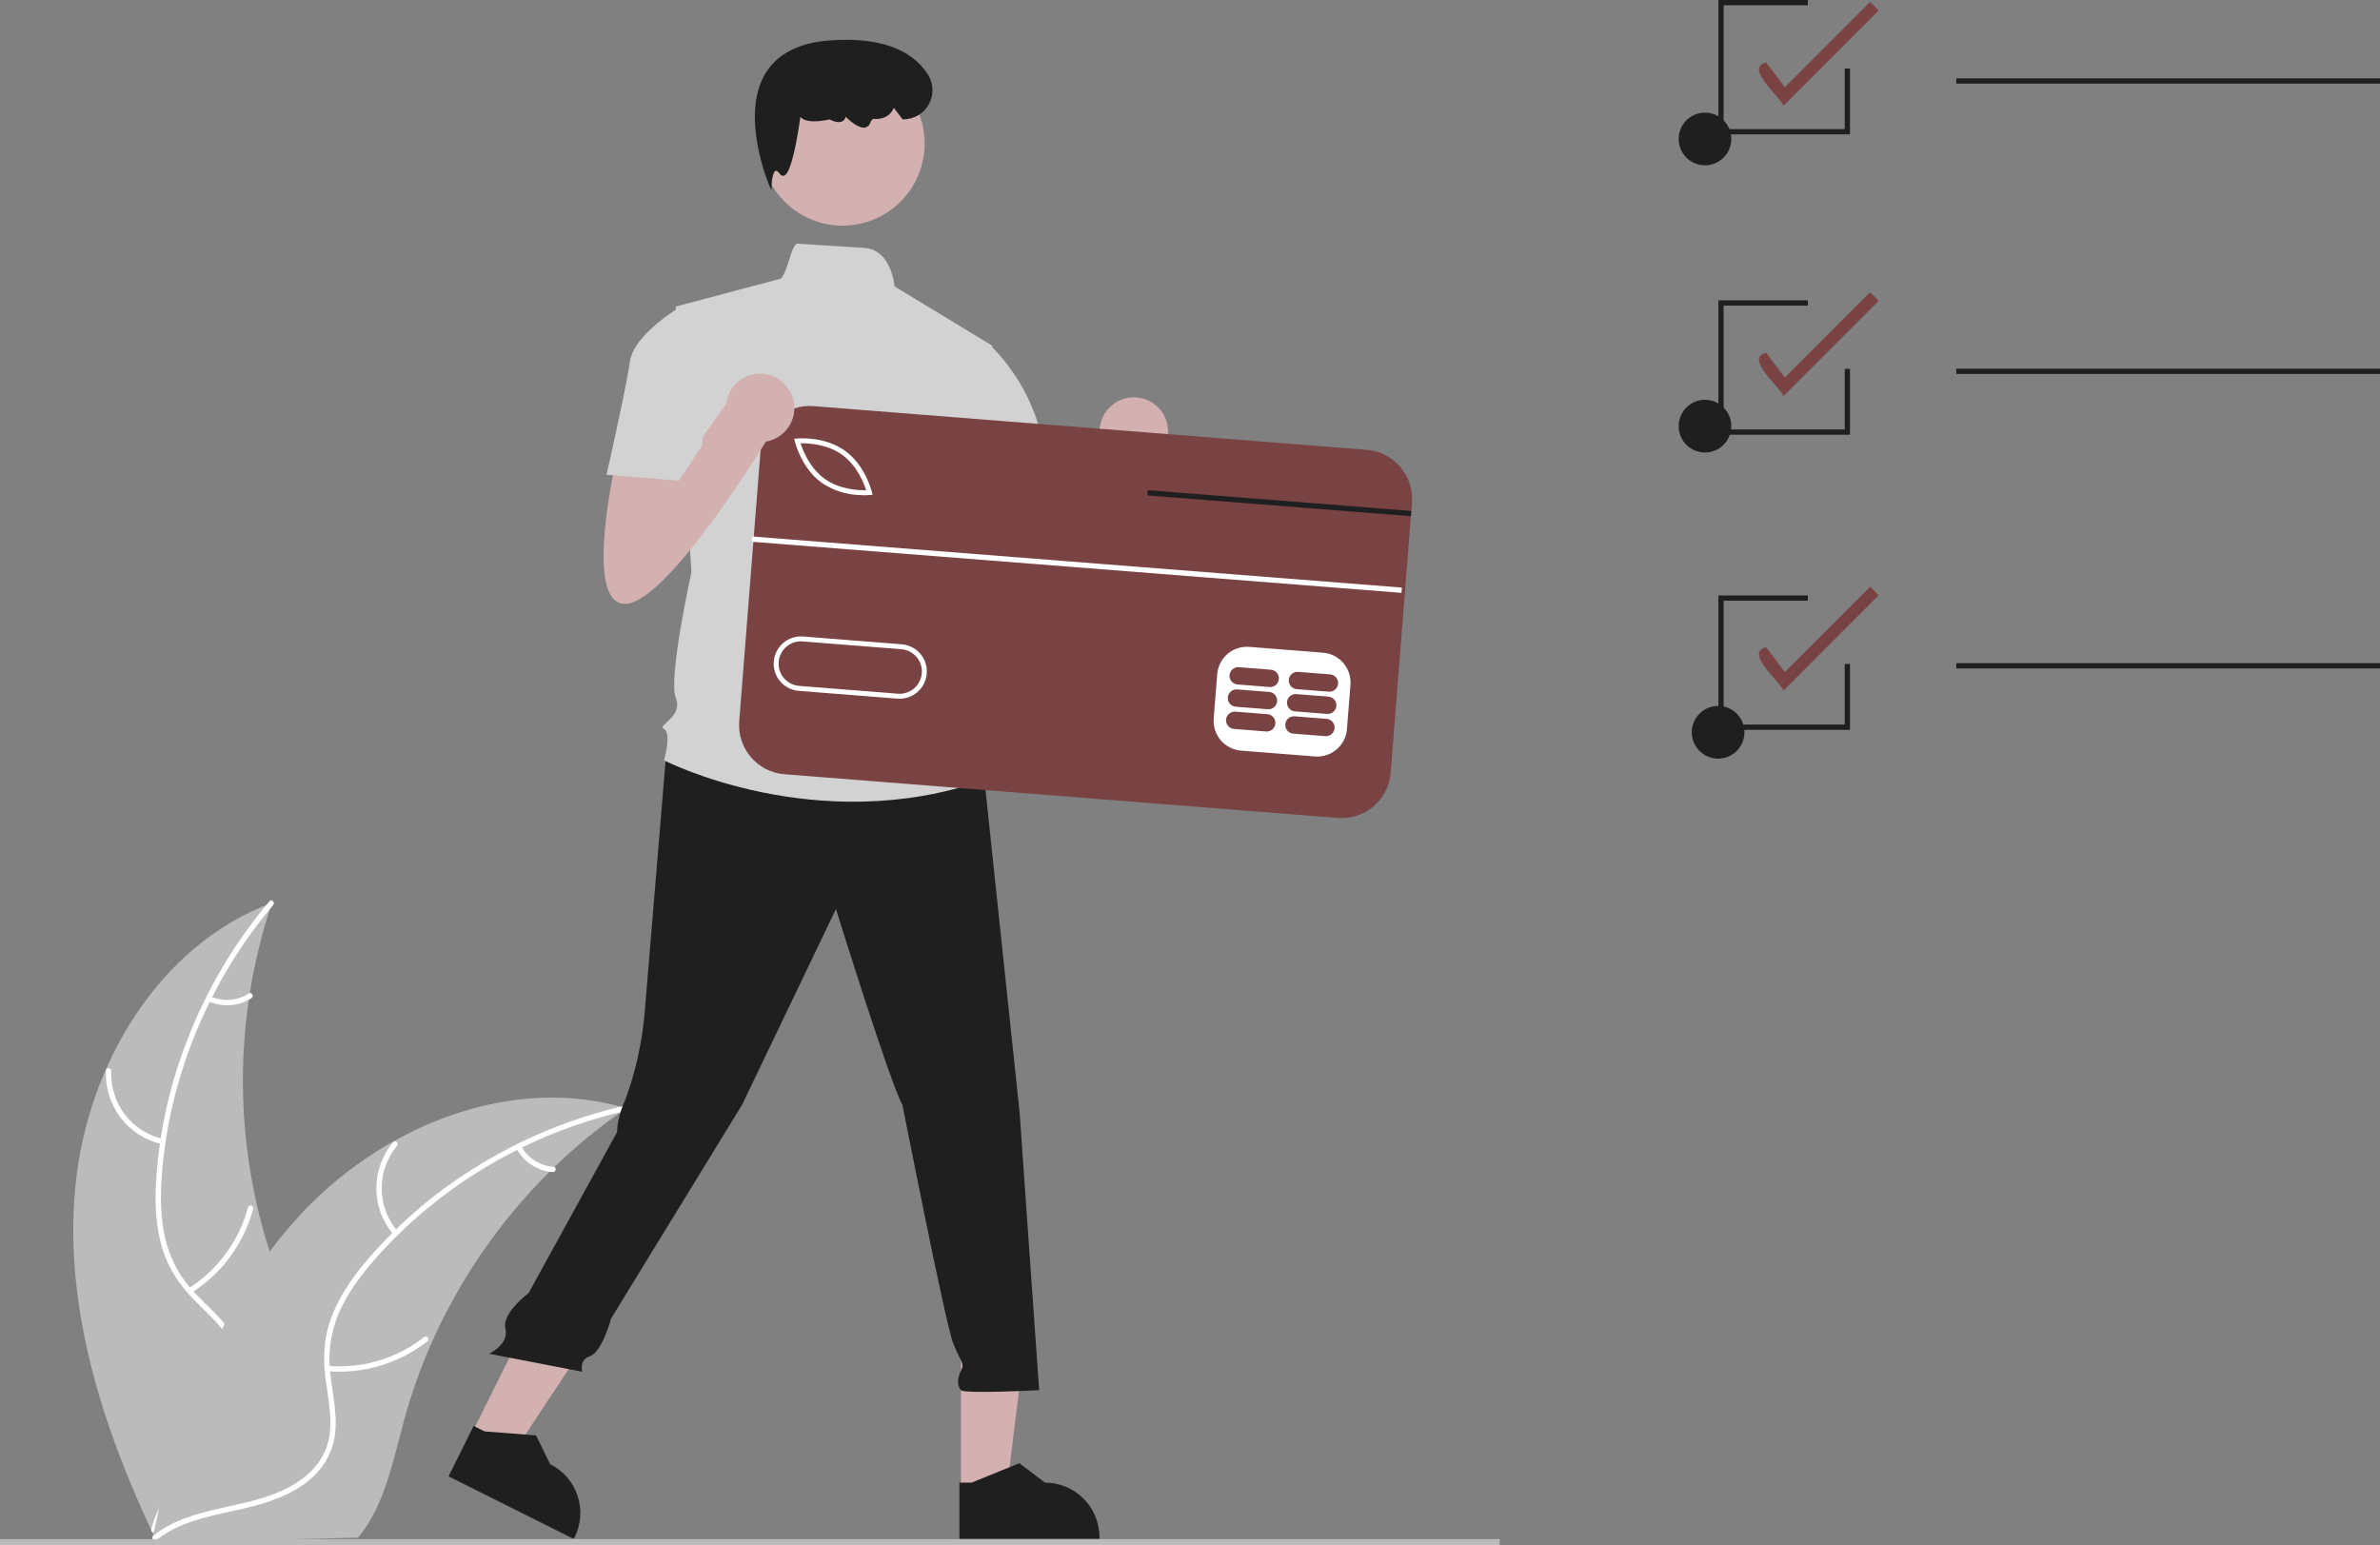 <svg width="382" height="248" viewBox="0 0 382 248" fill="none" xmlns="http://www.w3.org/2000/svg">
<rect x="0" y="0" width="382" height="248" fill="#808080" stroke="none"/>
<g clip-path="url(#clip0_130_608)">
<path d="M12.107 190.339C14 170.992 25.442 151.68 43.648 144.924C36.92 164.963 37.489 186.738 45.253 206.397C48.275 213.967 52.423 222.073 49.968 229.847C48.441 234.684 44.495 238.457 40.038 240.868C35.58 243.28 30.595 244.503 25.672 245.704L24.719 246.536C16.396 228.973 10.214 209.686 12.107 190.339Z" fill="#BBBBBB"/>
<path d="M43.839 145.284C33.56 157.432 27.09 172.946 25.959 188.851C25.715 192.289 25.765 195.799 26.602 199.16C27.443 202.43 29.143 205.415 31.526 207.804C33.703 210.077 36.193 212.15 37.78 214.913C39.453 217.825 39.601 221.18 38.59 224.346C37.354 228.22 34.8 231.418 32.194 234.459C29.301 237.835 26.243 241.295 25.091 245.701C24.951 246.235 24.132 245.986 24.271 245.453C26.276 237.789 33.539 233.275 36.879 226.331C38.437 223.091 39.029 219.361 37.402 216.027C35.98 213.11 33.414 210.971 31.19 208.689C28.855 206.293 27.043 203.644 26.061 200.416C25.057 197.114 24.869 193.599 25.025 190.17C25.436 182.395 27.065 174.733 29.853 167.465C32.989 159.153 37.522 151.439 43.257 144.657C43.612 144.237 44.192 144.867 43.839 145.284Z" fill="white"/>
<path d="M26.055 183.662C23.395 183.088 21.025 181.586 19.368 179.425C17.712 177.263 16.877 174.583 17.012 171.862C17.019 171.751 17.068 171.647 17.15 171.572C17.231 171.496 17.339 171.456 17.45 171.458C17.561 171.461 17.666 171.507 17.744 171.586C17.822 171.665 17.867 171.771 17.868 171.882C17.737 174.416 18.515 176.913 20.062 178.922C21.608 180.932 23.822 182.322 26.302 182.841C26.84 182.955 26.59 183.774 26.055 183.662Z" fill="white"/>
<path d="M30.271 206.798C34.971 203.819 38.377 199.176 39.809 193.794C39.951 193.261 40.77 193.509 40.629 194.042C39.127 199.639 35.573 204.463 30.676 207.552C30.209 207.847 29.806 207.09 30.271 206.798Z" fill="white"/>
<path d="M33.804 159.943C34.787 160.38 35.863 160.565 36.935 160.483C38.008 160.4 39.043 160.052 39.947 159.47C40.41 159.17 40.812 159.927 40.352 160.225C39.349 160.864 38.206 161.246 37.021 161.34C35.837 161.434 34.647 161.236 33.557 160.764C33.45 160.728 33.362 160.653 33.308 160.553C33.255 160.454 33.242 160.339 33.271 160.23C33.304 160.121 33.379 160.03 33.479 159.977C33.578 159.923 33.695 159.911 33.804 159.943Z" fill="white"/>
<path d="M100.536 177.907C100.252 178.103 99.969 178.298 99.685 178.501C95.882 181.149 92.301 184.102 88.977 187.33C88.716 187.576 88.455 187.829 88.201 188.081C80.275 195.945 73.875 205.214 69.327 215.418C67.522 219.479 66.027 223.673 64.857 227.961C63.241 233.885 61.959 240.435 58.583 245.334C58.236 245.849 57.858 246.342 57.451 246.81L25.807 247.636C25.734 247.602 25.661 247.575 25.588 247.541L24.326 247.631C24.371 247.406 24.422 247.173 24.467 246.948C24.492 246.817 24.525 246.686 24.551 246.555C24.57 246.468 24.589 246.38 24.602 246.3C24.608 246.271 24.615 246.242 24.621 246.22C24.634 246.14 24.654 246.068 24.666 245.995C24.95 244.693 25.244 243.39 25.547 242.088C25.547 242.08 25.547 242.08 25.553 242.073C27.889 232.153 31.072 222.34 35.642 213.324C35.779 213.053 35.916 212.774 36.069 212.503C38.151 208.45 40.56 204.574 43.273 200.915C44.765 198.915 46.357 196.993 48.043 195.155C52.409 190.414 57.492 186.391 63.107 183.232C74.3 176.936 87.38 174.294 99.605 177.642C99.918 177.728 100.223 177.814 100.536 177.907Z" fill="#BBBBBB"/>
<path d="M100.475 178.311C84.963 181.814 70.468 190.301 60.001 202.318C57.738 204.916 55.669 207.749 54.316 210.937C53.02 214.055 52.583 217.463 53.049 220.807C53.42 223.934 54.162 227.09 53.767 230.253C53.352 233.587 51.453 236.355 48.742 238.274C45.425 240.621 41.463 241.635 37.554 242.492C33.214 243.444 28.691 244.363 25.122 247.186C24.689 247.528 24.185 246.836 24.616 246.495C30.826 241.584 39.34 242.358 46.181 238.827C49.374 237.179 52.09 234.558 52.796 230.915C53.414 227.729 52.652 224.474 52.249 221.311C51.825 217.99 51.971 214.783 53.128 211.614C54.312 208.373 56.275 205.453 58.462 202.808C63.465 196.848 69.374 191.713 75.97 187.591C83.473 182.844 91.731 179.417 100.388 177.459C100.923 177.338 101.008 178.191 100.475 178.311Z" fill="white"/>
<path d="M63.198 198.232C61.419 196.171 60.429 193.543 60.407 190.819C60.384 188.095 61.329 185.451 63.073 183.36C63.428 182.938 64.099 183.47 63.744 183.892C62.116 185.836 61.236 188.299 61.263 190.836C61.289 193.373 62.22 195.817 63.888 197.726C64.25 198.142 63.558 198.646 63.198 198.232Z" fill="white"/>
<path d="M52.652 219.247C58.196 219.702 63.707 218.048 68.087 214.614C68.521 214.274 69.026 214.966 68.593 215.306C64.028 218.87 58.289 220.579 52.521 220.094C51.971 220.047 52.105 219.2 52.652 219.247Z" fill="white"/>
<path d="M83.648 183.966C84.17 184.908 84.918 185.704 85.824 186.285C86.73 186.865 87.765 187.211 88.838 187.292C89.388 187.332 89.253 188.178 88.707 188.139C87.522 188.044 86.379 187.66 85.377 187.021C84.375 186.382 83.544 185.507 82.958 184.473C82.894 184.38 82.868 184.266 82.886 184.155C82.903 184.044 82.962 183.943 83.05 183.874C83.142 183.807 83.256 183.78 83.368 183.797C83.48 183.814 83.581 183.875 83.648 183.966Z" fill="white"/>
<path d="M286.26 16.975C285.787 15.578 279.863 10.83 283.493 10.032L286.47 14.007L300.159 0.302L301.536 1.68L286.26 16.975Z" fill="#7A4343"/>
<path d="M286.26 63.578C285.787 62.181 279.863 57.433 283.493 56.635L286.47 60.609L300.159 46.904L301.536 48.283L286.26 63.578Z" fill="#7A4343"/>
<path d="M286.26 110.846C285.787 109.449 279.863 104.701 283.493 103.903L286.47 107.878L300.159 94.173L301.536 95.552L286.26 110.846Z" fill="#7A4343"/>
<path d="M273.655 72.631C275.988 72.631 277.879 70.737 277.879 68.401C277.879 66.066 275.988 64.172 273.655 64.172C271.322 64.172 269.431 66.066 269.431 68.401C269.431 70.737 271.322 72.631 273.655 72.631Z" fill="#1F1F1F"/>
<path d="M273.655 26.533C275.988 26.533 277.879 24.64 277.879 22.304C277.879 19.968 275.988 18.075 273.655 18.075C271.322 18.075 269.431 19.968 269.431 22.304C269.431 24.64 271.322 26.533 273.655 26.533Z" fill="#1F1F1F"/>
<path d="M382 12.577H313.994V13.422H382V12.577Z" fill="#1F1F1F"/>
<path d="M275.767 121.771C278.1 121.771 279.991 119.878 279.991 117.542C279.991 115.206 278.1 113.313 275.767 113.313C273.434 113.313 271.543 115.206 271.543 117.542C271.543 119.878 273.434 121.771 275.767 121.771Z" fill="#1F1F1F"/>
<path d="M382 59.179H313.994V60.025H382V59.179Z" fill="#1F1F1F"/>
<path d="M382 106.448H313.994V107.294H382V106.448Z" fill="#1F1F1F"/>
<path d="M296.928 117.148H275.809V95.579H290.17V96.425H276.653V116.302H296.084V106.575H296.928V117.148Z" fill="#1F1F1F"/>
<path d="M296.928 69.781H275.809V48.212H290.17V49.058H276.653V68.935H296.084V59.208H296.928V69.781Z" fill="#1F1F1F"/>
<path d="M296.928 21.569H275.809V0H290.17V0.846H276.653V20.723H296.084V10.996H296.928V21.569Z" fill="#1F1F1F"/>
<path d="M159.034 76.874C159.034 76.874 153.39 100.735 160.289 100.735C167.188 100.735 183.494 73.734 183.494 73.734L177.849 66.827L167.718 80.91L167.188 73.734L159.034 76.874Z" fill="#D4B1B1"/>
<path d="M181.99 74.772C185.022 74.772 187.481 72.31 187.481 69.274C187.481 66.237 185.022 63.776 181.99 63.776C178.957 63.776 176.499 66.237 176.499 69.274C176.499 72.31 178.957 74.772 181.99 74.772Z" fill="#D4B1B1"/>
<path d="M154.249 239.39L161.558 239.39L165.035 211.162L154.247 211.163L154.249 239.39Z" fill="#D4B1B1"/>
<path d="M153.992 247.025L176.469 247.024V246.739C176.468 244.416 175.547 242.188 173.906 240.546C172.265 238.903 170.04 237.98 167.72 237.98H167.719L163.614 234.861L155.953 237.98L153.991 237.98L153.992 247.025Z" fill="#1F1F1F"/>
<path d="M75.625 230.26L82.165 233.528L97.866 209.825L88.214 205.002L75.625 230.26Z" fill="#D4B1B1"/>
<path d="M71.99 236.976L92.101 247.025L92.228 246.77C93.264 244.691 93.433 242.286 92.698 240.083C91.963 237.879 90.383 236.059 88.307 235.021L88.307 235.021L86.024 230.395L77.779 229.761L76.023 228.883L71.99 236.976Z" fill="#1F1F1F"/>
<path d="M240.703 247.052H0V248H240.703V247.052Z" fill="#BBBBBB"/>
<path d="M106.992 120.162C106.992 120.162 104.071 155.327 103.444 162.862C103.014 167.585 101.96 172.231 100.308 176.676C100.308 176.676 99.054 179.188 99.054 181.7L84.838 207.567C84.838 207.567 80.494 210.764 81.121 213.276C81.749 215.788 78.502 217.294 78.502 217.294L93.473 220.183C93.473 220.183 92.846 218.299 94.727 217.671C96.609 217.043 98.106 211.597 98.106 211.597L119.123 177.304L134.175 145.908C134.175 145.908 142.955 174.165 144.837 177.304C144.837 177.304 151.736 212.469 152.99 215.608C154.244 218.748 154.872 218.748 154.244 220.004C153.617 221.26 153.617 222.516 154.244 223.143C154.872 223.771 166.788 223.143 166.788 223.143L163.652 178.56L158.007 125.186L129.158 116.395L106.992 120.162Z" fill="#1F1F1F"/>
<path d="M135.238 36.215C142.512 36.215 148.408 30.311 148.408 23.028C148.408 15.746 142.512 9.842 135.238 9.842C127.964 9.842 122.067 15.746 122.067 23.028C122.067 30.311 127.964 36.215 135.238 36.215Z" fill="#D4B1B1"/>
<path d="M159.262 55.486L143.583 45.975C143.583 45.975 143.148 40.069 138.681 39.791C136.439 39.651 133.073 39.438 128.022 39.112C126.955 39.043 126.235 44.89 125.011 44.811L108.461 49.206L110.97 91.906C110.97 91.906 107.207 108.86 108.461 111.999C109.716 115.139 105.326 116.395 106.58 117.023C107.834 117.651 106.58 122.046 106.58 122.046C106.58 122.046 131.039 134.605 158.007 125.186L155.499 117.023C155.84 115.956 155.904 114.819 155.685 113.72C155.465 112.622 154.969 111.597 154.244 110.744C154.244 110.744 156.753 106.976 153.617 103.836C153.617 103.836 154.871 98.185 151.736 95.673L151.108 86.882L152.99 82.487L159.262 55.486Z" fill="#D2D2D2"/>
<path d="M123.809 30.562L123.441 29.706C123.394 29.595 118.736 18.57 122.864 11.77C124.775 8.622 128.251 6.845 133.193 6.488C140.926 5.928 146.218 7.765 148.927 11.943C149.382 12.651 149.637 13.469 149.667 14.31C149.696 15.151 149.499 15.984 149.095 16.723C148.692 17.461 148.097 18.077 147.374 18.506C146.65 18.934 145.825 19.16 144.984 19.158H144.88L143.46 17.311L143.377 17.491C142.862 18.605 141.681 19.215 140.297 19.082C140.062 19.065 139.853 19.268 139.686 19.703C139.63 19.894 139.523 20.066 139.378 20.201C139.232 20.335 139.053 20.429 138.859 20.471C137.837 20.67 136.379 19.38 135.727 18.738C135.702 18.886 135.645 19.026 135.561 19.151C135.477 19.275 135.367 19.379 135.239 19.457C134.552 19.854 133.482 19.336 133.175 19.17C130.728 19.691 129.145 19.552 128.467 18.757C128.007 22.015 127.019 27.879 125.836 28.204C125.712 28.233 125.583 28.221 125.466 28.17C125.35 28.119 125.253 28.032 125.19 27.922C124.905 27.551 124.65 27.367 124.491 27.419C124.106 27.541 123.879 28.811 123.846 29.63L123.809 30.562Z" fill="#1F1F1F"/>
<path d="M152.363 56.114L158.62 55.096C163.126 59.431 166.196 65.047 167.415 71.184C169.297 81.231 169.924 83.115 169.924 83.115L154.872 86.882L146.719 71.184L152.363 56.114Z" fill="#D2D2D2"/>
<path d="M124.602 69.182L120.735 118.254L219.401 126.047L223.267 76.974L124.602 69.182Z" fill="white"/>
<path d="M135.143 72.984C132.728 71.257 129.663 71.132 128.492 71.157C128.849 72.274 129.959 75.137 132.374 76.865C134.794 78.595 137.856 78.716 139.025 78.692C138.668 77.576 137.558 74.711 135.143 72.984Z" fill="#7A4343"/>
<path d="M144.669 104.209L128.826 102.958C128.358 102.921 127.887 102.977 127.44 103.122C126.994 103.267 126.58 103.499 126.223 103.804C125.866 104.11 125.572 104.482 125.359 104.901C125.146 105.32 125.017 105.777 124.98 106.246C124.943 106.714 124.999 107.186 125.144 107.633C125.289 108.08 125.52 108.494 125.825 108.852C126.13 109.209 126.502 109.503 126.921 109.717C127.339 109.93 127.795 110.059 128.263 110.096L144.106 111.347C145.052 111.422 145.988 111.118 146.709 110.501C147.43 109.885 147.877 109.007 147.952 108.06C148.027 107.113 147.723 106.176 147.107 105.454C146.491 104.732 145.614 104.284 144.669 104.209Z" fill="#7A4343"/>
<path d="M219.378 72.204L130.552 65.188C129.519 65.107 128.48 65.23 127.494 65.55C126.509 65.871 125.596 66.383 124.808 67.057C124.02 67.731 123.372 68.553 122.901 69.478C122.431 70.402 122.147 71.411 122.065 72.445L118.649 115.773C118.485 117.863 119.157 119.932 120.516 121.526C121.875 123.121 123.811 124.109 125.898 124.274L214.724 131.29C215.757 131.372 216.797 131.249 217.782 130.928C218.768 130.608 219.681 130.096 220.469 129.422C221.257 128.748 221.905 127.925 222.375 127.001C222.846 126.076 223.13 125.068 223.211 124.034L226.457 82.852L226.523 82.011L226.626 80.701C226.707 79.667 226.584 78.627 226.264 77.64C225.944 76.653 225.433 75.739 224.76 74.95C224.087 74.161 223.265 73.512 222.342 73.041C221.418 72.57 220.411 72.286 219.378 72.204ZM216.755 109.902L216.192 117.04C216.089 118.301 215.492 119.47 214.531 120.291C213.57 121.112 212.323 121.519 211.064 121.422L199.18 120.485C197.921 120.382 196.754 119.784 195.934 118.821C195.114 117.859 194.707 116.611 194.804 115.35L195.367 108.212C195.47 106.951 196.067 105.783 197.028 104.962C197.989 104.141 199.236 103.734 200.495 103.83L212.375 104.768C213.634 104.872 214.801 105.47 215.622 106.431C216.442 107.393 216.85 108.641 216.755 109.902ZM124.194 106.18C124.286 105.025 124.832 103.954 125.712 103.201C126.592 102.449 127.734 102.076 128.888 102.166L144.731 103.418C145.303 103.462 145.861 103.619 146.373 103.879C146.884 104.14 147.34 104.498 147.713 104.935C148.086 105.372 148.37 105.877 148.548 106.424C148.726 106.97 148.794 107.546 148.75 108.119C148.705 108.692 148.548 109.251 148.288 109.763C148.027 110.275 147.669 110.731 147.232 111.104C146.796 111.478 146.291 111.761 145.745 111.939C145.199 112.117 144.623 112.185 144.051 112.14L144.043 112.142L128.201 110.89C127.628 110.844 127.071 110.687 126.56 110.425C126.048 110.164 125.594 109.804 125.222 109.367C124.849 108.929 124.567 108.423 124.391 107.876C124.214 107.329 124.147 106.753 124.194 106.18ZM127.585 70.874L127.477 70.431L127.933 70.389C128.111 70.37 132.325 69.991 135.605 72.337C138.886 74.683 139.892 78.799 139.936 78.972L140.04 79.416L139.585 79.462C138.94 79.51 138.291 79.506 137.647 79.45C135.596 79.329 133.615 78.659 131.911 77.51C128.631 75.164 127.625 71.047 127.585 70.874Z" fill="#7A4343"/>
<path d="M203.428 114.636L198.279 114.229C197.912 114.201 197.548 114.32 197.268 114.56C196.989 114.799 196.815 115.14 196.786 115.508C196.757 115.876 196.875 116.24 197.114 116.521C197.353 116.801 197.693 116.976 198.06 117.005L203.209 117.412C203.577 117.44 203.94 117.322 204.22 117.082C204.5 116.842 204.674 116.501 204.703 116.133C204.732 115.766 204.614 115.402 204.375 115.121C204.136 114.84 203.795 114.666 203.428 114.636Z" fill="#7A4343"/>
<path d="M212.934 115.387L207.785 114.98C207.417 114.952 207.054 115.071 206.774 115.311C206.495 115.55 206.321 115.891 206.292 116.259C206.263 116.626 206.381 116.99 206.62 117.271C206.859 117.552 207.199 117.726 207.566 117.756L212.715 118.163C213.082 118.191 213.445 118.072 213.725 117.832C214.005 117.592 214.178 117.251 214.207 116.884C214.236 116.516 214.118 116.152 213.879 115.872C213.641 115.591 213.301 115.417 212.934 115.387Z" fill="#7A4343"/>
<path d="M203.709 111.067L198.56 110.661C198.193 110.632 197.83 110.751 197.55 110.991C197.271 111.231 197.097 111.572 197.068 111.939C197.039 112.307 197.157 112.671 197.396 112.951C197.635 113.232 197.975 113.407 198.342 113.436L203.491 113.843C203.858 113.871 204.221 113.753 204.501 113.513C204.781 113.273 204.955 112.932 204.984 112.564C205.013 112.197 204.895 111.833 204.656 111.552C204.417 111.271 204.077 111.097 203.709 111.067Z" fill="#7A4343"/>
<path d="M213.215 111.818L208.066 111.411C207.699 111.383 207.335 111.501 207.055 111.741C206.775 111.981 206.602 112.322 206.573 112.69C206.544 113.057 206.662 113.422 206.901 113.702C207.139 113.983 207.48 114.157 207.847 114.187L212.996 114.594C213.363 114.622 213.727 114.503 214.007 114.264C214.287 114.024 214.46 113.683 214.489 113.315C214.518 112.947 214.4 112.583 214.161 112.302C213.922 112.022 213.582 111.847 213.215 111.818Z" fill="#7A4343"/>
<path d="M203.99 107.498L198.841 107.092C198.474 107.063 198.11 107.182 197.83 107.422C197.551 107.661 197.377 108.002 197.348 108.37C197.319 108.738 197.437 109.102 197.676 109.383C197.915 109.663 198.255 109.838 198.623 109.867L203.771 110.274C204.139 110.302 204.502 110.183 204.782 109.944C205.061 109.704 205.235 109.363 205.264 108.995C205.293 108.628 205.175 108.264 204.936 107.983C204.697 107.702 204.357 107.528 203.99 107.498Z" fill="#7A4343"/>
<path d="M213.496 108.249L208.347 107.842C207.98 107.814 207.617 107.933 207.337 108.173C207.057 108.412 206.884 108.753 206.855 109.121C206.826 109.488 206.944 109.852 207.182 110.133C207.421 110.414 207.761 110.588 208.128 110.618L213.277 111.025C213.644 111.053 214.008 110.934 214.287 110.694C214.567 110.455 214.741 110.114 214.77 109.746C214.798 109.378 214.681 109.014 214.442 108.734C214.203 108.453 213.863 108.279 213.496 108.249Z" fill="#7A4343"/>
<path d="M120.745 86.116L120.679 86.96L224.949 95.161L225.015 94.317L120.745 86.116Z" fill="white"/>
<path d="M226.523 82.01L226.457 82.852L222.828 82.567L184.165 79.526L184.235 78.684L222.894 81.725L226.523 82.01Z" fill="#1F1F1F"/>
<path d="M99.054 73.068C99.054 73.068 93.41 96.929 100.309 96.929C107.208 96.929 123.514 69.928 123.514 69.928L117.869 63.021L107.738 77.104L107.208 69.928L99.054 73.068Z" fill="#D4B1B1"/>
<path d="M122.009 70.966C125.042 70.966 127.5 68.504 127.5 65.468C127.5 62.431 125.042 59.97 122.009 59.97C118.977 59.97 116.518 62.431 116.518 65.468C116.518 68.504 118.977 70.966 122.009 70.966Z" fill="#D4B1B1"/>
<path d="M113.03 52.974L109.267 49.206C109.267 49.206 101.741 53.602 101.114 57.997C100.487 62.393 97.351 76.207 97.351 76.207L108.954 77.149L112.717 71.498L113.03 52.974Z" fill="#D2D2D2"/>
</g>
<defs>
<clipPath id="clip0_130_608">
<rect width="382" height="248" fill="white"/>
</clipPath>
</defs>
</svg>
